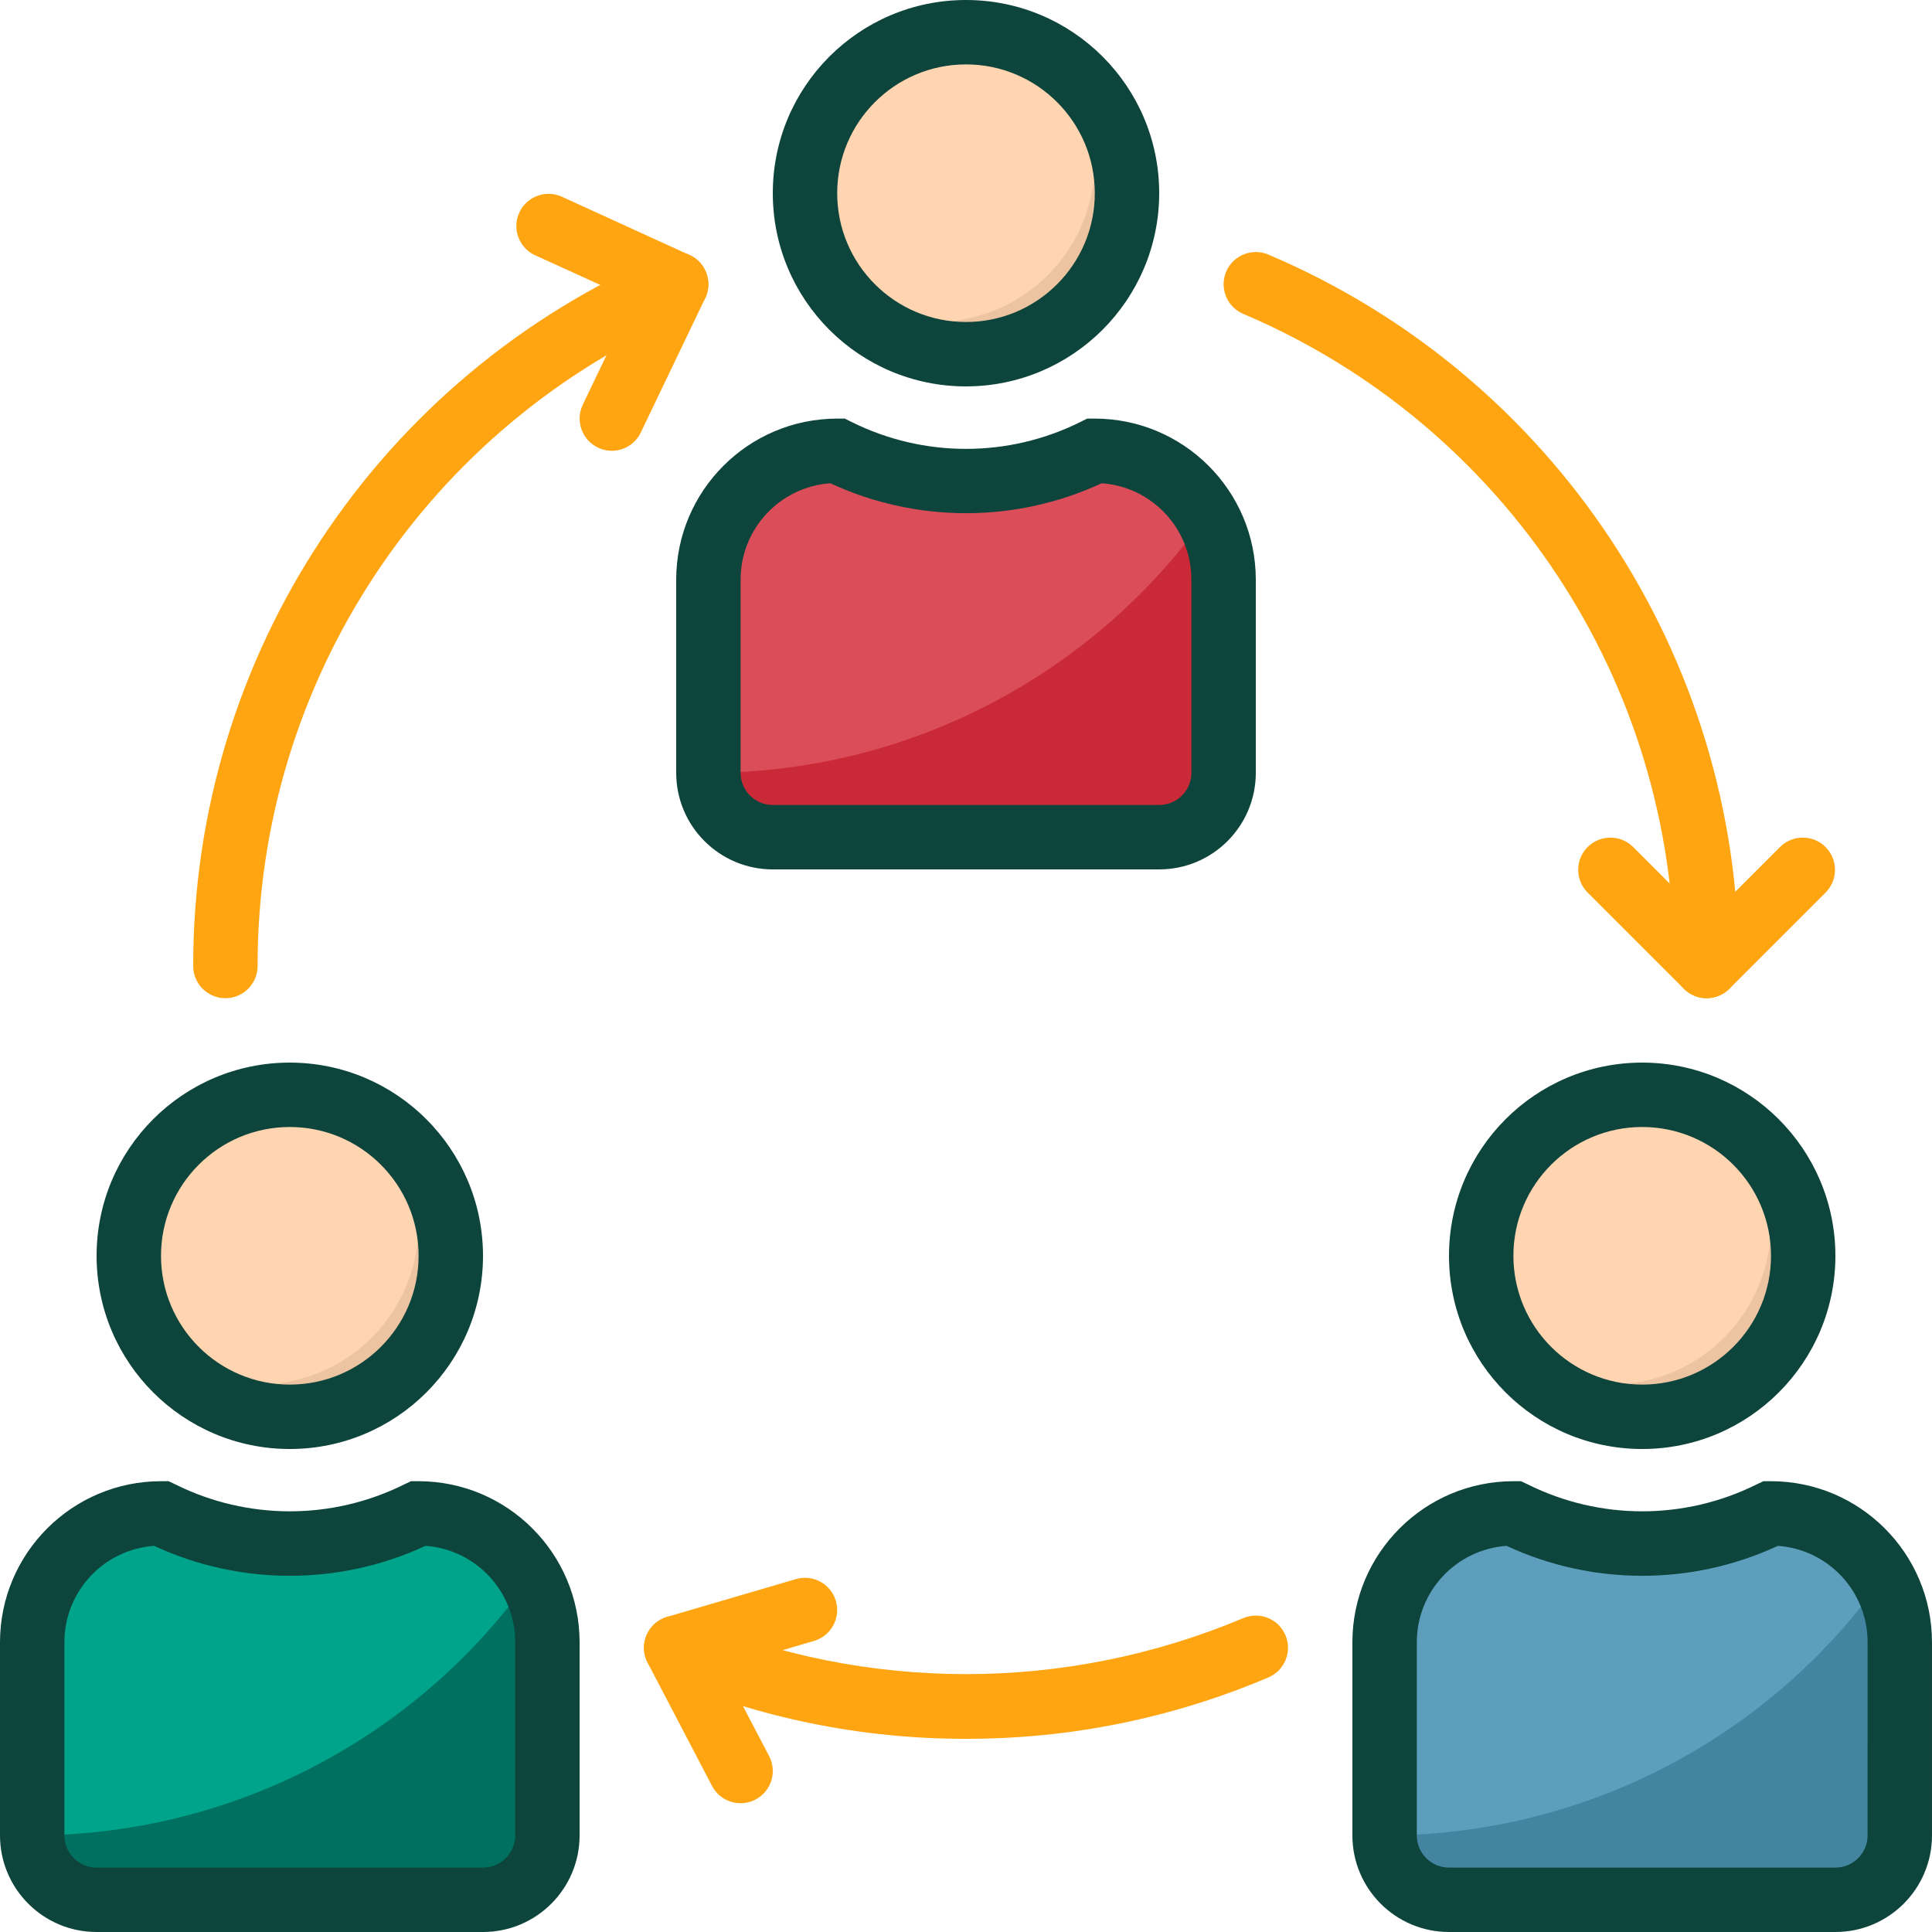 <?xml version="1.0"?>
<svg xmlns="http://www.w3.org/2000/svg" xmlns:xlink="http://www.w3.org/1999/xlink" version="1.1" id="Capa_1" x="0px" y="0px" viewBox="0 0 512 512" style="enable-background:new 0 0 512 512;" xml:space="preserve" width="512px" height="512px" class=""><g><path style="fill:#DA4D59" d="M187.733,204.8v-51.2c0-18.85,15.283-34.133,34.133-34.133l0,0c21.487,10.743,46.78,10.743,68.267,0  l0,0c18.85,0,34.133,15.283,34.133,34.133v51.2c0,9.429-7.637,17.067-17.067,17.067H204.8  C195.371,221.867,187.733,214.229,187.733,204.8z" data-original="#EF2648" class="" data-old_color="#da4d59"/><circle style="fill:#FFD4B0;" cx="256" cy="51.2" r="42.667" data-original="#FFD4B0" class=""/><g>
	<path style="fill:#FFA511" d="M59.733,264.533c-4.71,0-8.533-3.823-8.533-8.533c-0.077-82.176,49.015-156.416,124.655-188.527   c4.335-1.843,9.353,0.171,11.196,4.506c1.843,4.335-0.171,9.353-4.506,11.196l0,0C113.203,112.606,68.198,180.668,68.267,256   C68.267,260.71,64.444,264.533,59.733,264.533z" data-original="#FFDC13" class="active-path" data-old_color="#E07D0E"/>
	<path style="fill:#FFA511" d="M452.267,264.533c-4.71,0-8.533-3.823-8.533-8.533c0.068-75.332-44.937-143.394-114.278-172.826   c-4.335-1.843-6.349-6.861-4.506-11.196s6.861-6.349,11.196-4.506C411.785,99.584,460.877,173.824,460.8,256   C460.8,260.71,456.977,264.533,452.267,264.533z" data-original="#FFDC13" class="active-path" data-old_color="#E07D0E"/>
	<path style="fill:#FFA511" d="M256,460.8c-27.537,0.051-54.801-5.487-80.145-16.273c-4.335-1.843-6.349-6.861-4.506-11.196   c1.843-4.335,6.861-6.349,11.196-4.506c46.976,19.78,99.934,19.78,146.91,0c4.335-1.843,9.353,0.171,11.196,4.506   s-0.171,9.353-4.506,11.196C310.801,455.313,283.537,460.851,256,460.8z" data-original="#FFDC13" class="active-path" data-old_color="#E07D0E"/>
	<path style="fill:#FFA511" d="M196.267,477.867c-3.183,0.009-6.101-1.758-7.578-4.582l-17.067-32.657   c-2.185-4.173-0.563-9.335,3.61-11.511c0.495-0.256,1.024-0.469,1.562-0.631l34.133-10.01c4.523-1.323,9.267,1.271,10.59,5.794   s-1.271,9.267-5.794,10.59l-24.158,7.083l12.262,23.441c2.185,4.181,0.563,9.335-3.61,11.511   C198.997,477.534,197.641,477.867,196.267,477.867z" data-original="#FFDC13" class="active-path" data-old_color="#E07D0E"/>
	<path style="fill:#FFA511" d="M452.267,264.533c-2.261,0-4.437-0.896-6.033-2.5l-25.6-25.6c-3.277-3.388-3.183-8.789,0.213-12.066   c3.311-3.191,8.55-3.191,11.853,0l19.567,19.567l19.567-19.567c3.388-3.277,8.789-3.183,12.066,0.213   c3.191,3.311,3.191,8.55,0,11.853l-25.6,25.6C456.704,263.637,454.528,264.533,452.267,264.533z" data-original="#FFDC13" class="active-path" data-old_color="#E07D0E"/>
	<path style="fill:#FFA511" d="M162.133,119.467c-1.28,0-2.534-0.29-3.686-0.853c-4.241-2.039-6.033-7.134-3.994-11.383   l13.303-27.767l-26.223-11.947c-4.207-2.125-5.897-7.253-3.78-11.46c2.005-3.977,6.741-5.743,10.863-4.053l34.133,15.59   c4.284,1.971,6.153,7.04,4.181,11.324c-0.017,0.034-0.034,0.068-0.051,0.102l-17.067,35.61   C168.397,117.581,165.41,119.458,162.133,119.467z" data-original="#FFDC13" class="active-path" data-old_color="#E07D0E"/>
</g><path style="fill:#EDC4A2;" d="M281.498,17.169c14.182,18.697,10.522,45.346-8.166,59.529c-15.181,11.52-36.181,11.52-51.362,0  c14.02,18.859,40.67,22.784,59.529,8.772c18.859-14.012,22.784-40.67,8.772-59.529C287.787,22.605,284.834,19.644,281.498,17.169z" data-original="#EDC4A2" class=""/><circle style="fill:#FFD4B0;" cx="435.2" cy="332.8" r="42.667" data-original="#FFD4B0" class=""/><path style="fill:#EDC4A2;" d="M460.698,298.769c14.182,18.697,10.522,45.346-8.166,59.529c-15.181,11.52-36.181,11.52-51.362,0  c14.02,18.859,40.67,22.784,59.529,8.772c18.859-14.012,22.784-40.67,8.772-59.529C466.987,304.205,464.034,301.244,460.698,298.769  z" data-original="#EDC4A2" class=""/><circle style="fill:#FFD4B0;" cx="76.8" cy="332.8" r="42.667" data-original="#FFD4B0" class=""/><path style="fill:#EDC4A2;" d="M102.298,298.769c14.182,18.697,10.522,45.346-8.166,59.529c-15.181,11.52-36.181,11.52-51.362,0  c14.02,18.859,40.67,22.784,59.529,8.772c18.859-14.02,22.784-40.67,8.772-59.529C108.587,304.205,105.634,301.244,102.298,298.769z  " data-original="#EDC4A2" class=""/><path style="fill:#CA2A38" d="M187.733,204.8c0,9.429,7.637,17.067,17.067,17.067h102.4c9.429,0,17.067-7.637,17.067-17.067v-51.2  c-0.034-5.939-1.63-11.759-4.634-16.879C289.28,179.43,240.128,204.8,187.733,204.8z" data-original="#B20D24" class="" data-old_color="#ca2a38"/><path style="fill:#00A48B" d="M8.533,486.4v-51.2c0-18.85,15.283-34.133,34.133-34.133l0,0c21.487,10.743,46.78,10.743,68.267,0  l0,0c18.85,0,34.133,15.283,34.133,34.133v51.2c0,9.429-7.637,17.067-17.067,17.067H25.6C16.171,503.467,8.533,495.829,8.533,486.4z  " data-original="#FFA511" class="" data-old_color="#F2962F"/><path style="fill:#007160" d="M8.533,486.4c0,9.429,7.637,17.067,17.067,17.067H128c9.429,0,17.067-7.637,17.067-17.067v-51.2  c-0.034-5.939-1.63-11.759-4.634-16.879C110.08,461.03,60.928,486.4,8.533,486.4z" data-original="#F08015" class="" data-old_color="#003E35"/><path style="fill:#5C9EBB" d="M366.933,486.4v-51.2c0-18.85,15.283-34.133,34.133-34.133l0,0c21.487,10.743,46.78,10.743,68.267,0  l0,0c18.85,0,34.133,15.283,34.133,34.133v51.2c0,9.429-7.637,17.067-17.067,17.067H384  C374.571,503.467,366.933,495.829,366.933,486.4z" data-original="#4DB5FF" class="" data-old_color="#4DB5FF"/><path style="fill:#4384A1" d="M366.933,486.4c0,9.429,7.637,17.067,17.067,17.067h102.4c9.429,0,17.067-7.637,17.067-17.067v-51.2  c-0.034-5.939-1.63-11.759-4.634-16.879C468.48,461.03,419.328,486.4,366.933,486.4z" data-original="#3596D8" class="" data-old_color="#4384a1"/><path d="M307.2,51.2C307.2,22.921,284.279,0,256,0c-28.279,0-51.2,22.921-51.2,51.2s22.921,51.2,51.2,51.2  C284.262,102.374,307.174,79.462,307.2,51.2z M221.867,51.2c0-18.85,15.283-34.133,34.133-34.133  c18.85,0,34.133,15.283,34.133,34.133S274.85,85.333,256,85.333C237.15,85.333,221.867,70.05,221.867,51.2z" data-original="#000000" class="" style="fill:#0D443B" data-old_color="#0D473D"/><path d="M179.2,153.6v51.2c0,14.14,11.46,25.6,25.6,25.6h102.4c14.14,0,25.6-11.46,25.6-25.6v-51.2  c-0.026-23.552-19.115-42.641-42.667-42.667h-2.014l-1.801,0.896c-19.098,9.506-41.54,9.506-60.638,0l-1.801-0.896h-2.014  C198.315,110.959,179.226,130.048,179.2,153.6z M196.267,153.6c0-13.431,10.385-24.576,23.782-25.532  c22.801,10.581,49.101,10.581,71.902,0c13.397,0.956,23.782,12.1,23.782,25.532v51.2c0,4.71-3.823,8.533-8.533,8.533H204.8  c-4.71,0-8.533-3.823-8.533-8.533V153.6z" data-original="#000000" class="" style="fill:#0D443B" data-old_color="#0D473D"/><path d="M435.2,281.6c-28.279,0-51.2,22.921-51.2,51.2s22.921,51.2,51.2,51.2c28.279,0,51.2-22.921,51.2-51.2  C486.374,304.538,463.462,281.626,435.2,281.6z M435.2,366.933c-18.85,0-34.133-15.283-34.133-34.133s15.283-34.133,34.133-34.133  s34.133,15.283,34.133,34.133S454.05,366.933,435.2,366.933z" data-original="#000000" class="" style="fill:#0D443B" data-old_color="#0D473D"/><path d="M469.333,392.533h-2.014l-1.801,0.853c-19.098,9.506-41.54,9.506-60.638,0l-1.801-0.853h-2.014  c-23.552,0.026-42.641,19.115-42.667,42.667v51.2c0,14.14,11.46,25.6,25.6,25.6h102.4c14.14,0,25.6-11.46,25.6-25.6v-51.2  C511.974,411.648,492.885,392.559,469.333,392.533z M494.933,486.4c0,4.71-3.823,8.533-8.533,8.533H384  c-4.71,0-8.533-3.823-8.533-8.533v-51.2c0-13.431,10.385-24.576,23.782-25.532c22.801,10.581,49.101,10.581,71.902,0  c13.397,0.956,23.782,12.1,23.782,25.532V486.4z" data-original="#000000" class="" style="fill:#0D443B" data-old_color="#0D473D"/><path d="M76.8,281.6c-28.279,0-51.2,22.921-51.2,51.2S48.521,384,76.8,384s51.2-22.921,51.2-51.2  C127.974,304.538,105.062,281.626,76.8,281.6z M76.8,366.933c-18.85,0-34.133-15.283-34.133-34.133S57.95,298.667,76.8,298.667  s34.133,15.283,34.133,34.133S95.65,366.933,76.8,366.933z" data-original="#000000" class="" style="fill:#0D443B" data-old_color="#0D473D"/><path d="M25.6,512H128c14.14,0,25.6-11.46,25.6-25.6v-51.2c-0.026-23.552-19.115-42.641-42.667-42.667h-2.014l-1.801,0.853  c-19.098,9.506-41.54,9.506-60.638,0l-1.801-0.853h-2.014C19.115,392.559,0.026,411.648,0,435.2v51.2C0,500.54,11.46,512,25.6,512z   M17.067,435.2c0-13.431,10.385-24.576,23.782-25.532c22.801,10.581,49.101,10.581,71.902,0c13.397,0.956,23.782,12.1,23.782,25.532  v51.2c0,4.71-3.823,8.533-8.533,8.533H25.6c-4.71,0-8.533-3.823-8.533-8.533V435.2z" data-original="#000000" class="" style="fill:#0D443B" data-old_color="#0D473D"/></g> </svg>
